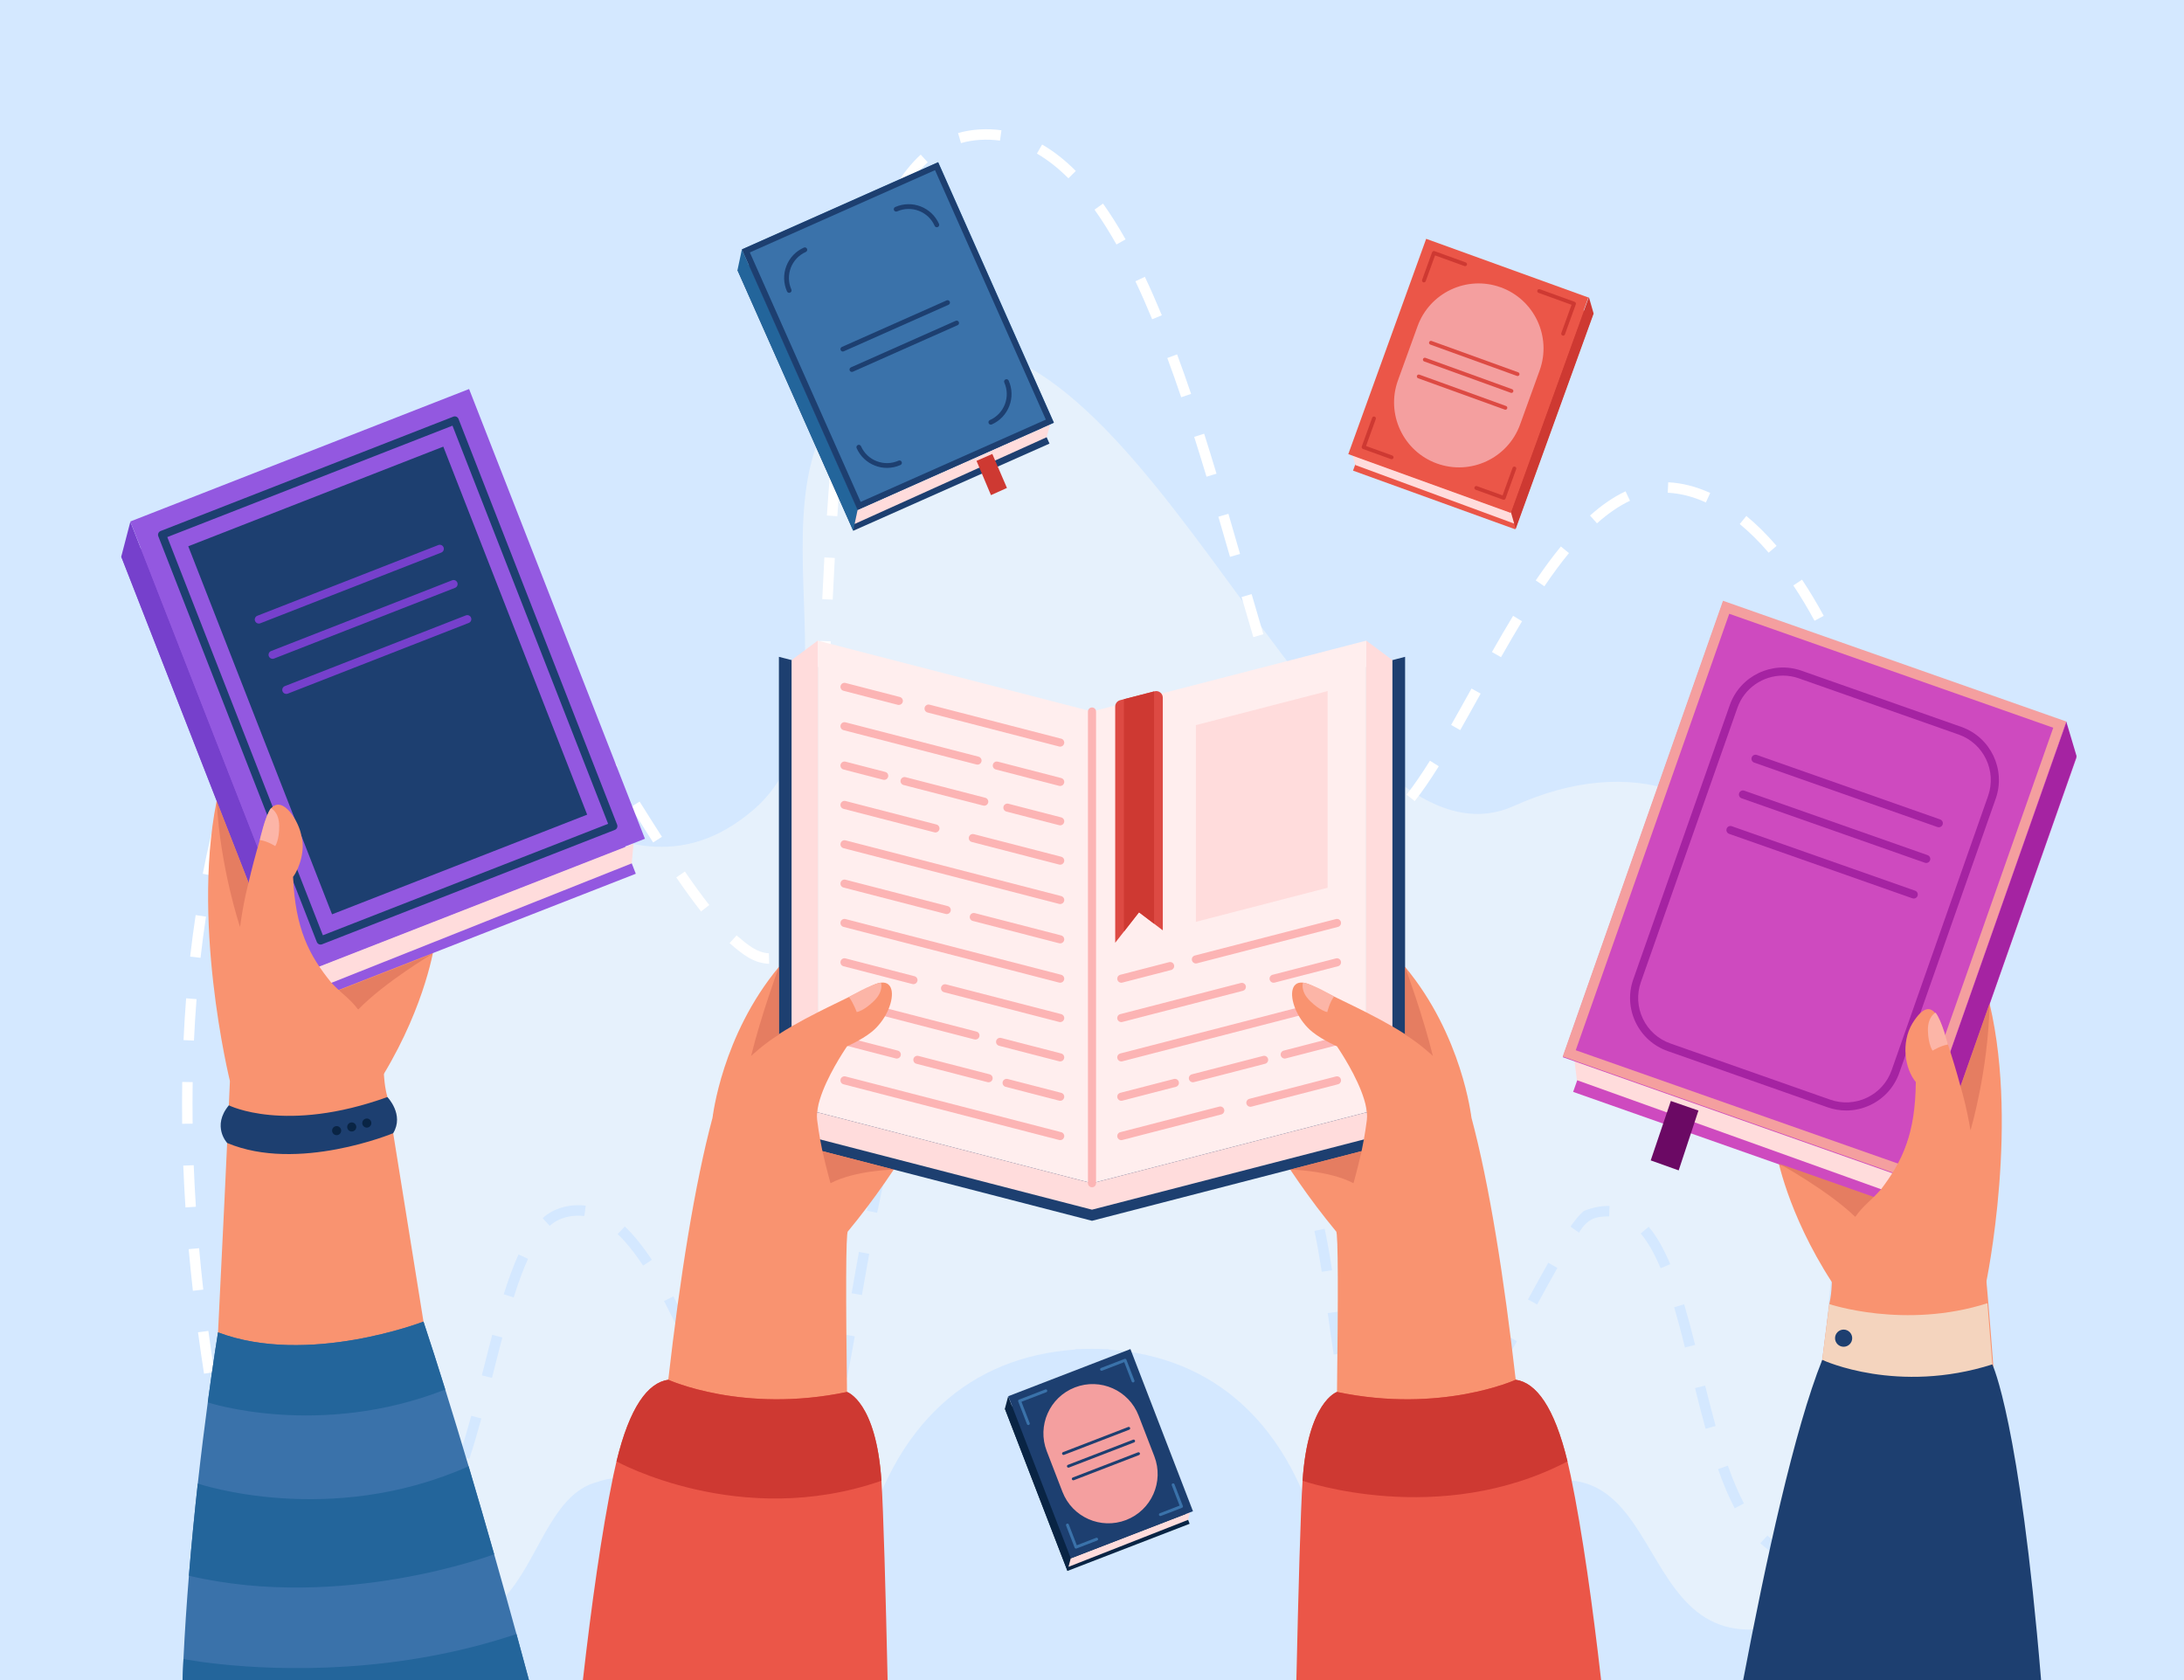 <?xml version="1.0" encoding="utf-8"?>
<!-- Generator: Adobe Illustrator 27.5.0, SVG Export Plug-In . SVG Version: 6.00 Build 0)  -->
<svg version="1.1" id="Ñëîé_1" xmlns="http://www.w3.org/2000/svg" xmlns:xlink="http://www.w3.org/1999/xlink" x="0px" y="0px"
	 viewBox="0 0 2600 2000" style="enable-background:new 0 0 2600 2000;" xml:space="preserve">
<g>
	<rect id="_x38_" style="fill:#D4E8FF;" width="2600" height="2000"/>
	<g id="_x37_">
		<path style="fill:#E6F1FC;" d="M540.409,2000c0,0-296.629-852.897-93.974-1040.674c135.455-125.51,279.031,151.17,450.398,4.8
			c152.565-130.311-60.138-458.58,194.422-544.455c267.565-90.263,486.769,640.725,711.276,539.655
			c272.424-122.642,524.701,134.336,290.515,1040.674H540.409z"/>
		<g>
			<path style="fill:#FFFFFF;" d="M328.714,1998.577c-0.119-0.342-2.964-8.535-7.77-23.826l11.866-3.729
				c4.741,15.086,7.622,23.385,7.65,23.467L328.714,1998.577z"/>
			<path style="fill:#FFFFFF;" d="M306.696,1927.012c-4.435-15.585-8.841-31.757-13.097-48.065l12.035-3.141
				c4.233,16.221,8.615,32.304,13.025,47.802L306.696,1927.012z M2288.248,1907.561l-12.365-1.338
				c1.784-16.483,3.488-33.078,5.065-49.324l12.379,1.201C2291.746,1874.391,2290.037,1891.032,2288.248,1907.561z
				 M281.521,1830.629c-3.836-16.034-7.573-32.366-11.106-48.542l12.151-2.654c3.516,16.096,7.234,32.347,11.052,48.302
				L281.521,1830.629z M2297.846,1808.582l-12.393-1.059c1.407-16.483,2.727-33.111,3.923-49.422l12.404,0.908
				C2300.581,1775.37,2299.257,1792.049,2297.846,1808.582z M260.268,1733.338c-3.215-16.245-6.303-32.71-9.18-48.939l12.247-2.17
				c2.862,16.147,5.935,32.53,9.134,48.695L260.268,1733.338z M2305.108,1709.389l-12.416-0.754
				c1.007-16.58,1.911-33.234,2.687-49.498l12.424,0.592C2307.024,1676.047,2306.118,1692.755,2305.108,1709.389z M242.899,1635.282
				c-2.565-16.421-4.977-33.001-7.169-49.278l12.327-1.66c2.18,16.191,4.58,32.684,7.131,49.019L242.899,1635.282z
				 M2309.838,1610.035l-12.431-0.424c0.565-16.55,1.016-33.219,1.341-49.547l12.436,0.248
				C2310.857,1576.698,2310.405,1593.428,2309.838,1610.035z M229.621,1536.579c-1.86-16.557-3.543-33.229-5-49.555l12.389-1.105
				c1.449,16.231,3.121,32.809,4.972,49.271L229.621,1536.579z M2311.807,1510.57l-12.438-0.063
				c0.084-16.509,0.039-33.114-0.136-49.555l12.438-0.132C2311.846,1477.326,2311.89,1493.996,2311.807,1510.57z M220.785,1437.357
				c-1.083-16.647-1.96-33.387-2.607-49.753l12.428-0.491c0.643,16.261,1.515,32.894,2.591,49.438L220.785,1437.357z
				 M2298.303,1411.414c-0.449-16.585-1.045-33.242-1.77-49.508l12.426-0.554c0.728,16.338,1.326,33.067,1.777,49.724
				L2298.303,1411.414z M216.872,1337.797c-0.211-16.594-0.19-33.288,0.073-49.822l12.436,0.197
				c-0.261,16.416-0.282,32.992-0.073,49.467L216.872,1337.797z M2293.876,1312.445c-1.044-16.561-2.255-33.179-3.599-49.395
				l12.395-1.027c1.352,16.297,2.568,32.998,3.618,49.639L2293.876,1312.445z M230.911,1238.745l-12.425-0.576
				c0.773-16.694,1.818-33.432,3.105-49.748l12.399,0.979C232.714,1205.582,231.678,1222.185,230.911,1238.745z M2285.674,1213.75
				c-1.724-16.547-3.635-33.093-5.681-49.179l12.338-1.57c2.059,16.18,3.98,32.82,5.714,49.46L2285.674,1213.75z M914.779,1147.333
				c-18.015-1.248-29.739-10.328-46.274-24.627l8.414-9.16c14.136,12.085,23.826,20.232,38.38,21.342l0.364,12.434
				C915.37,1147.329,915.075,1147.333,914.779,1147.333z M238.726,1140.194l-12.358-1.408c1.896-16.634,4.104-33.271,6.561-49.447
				l12.297,1.867C242.791,1107.231,240.605,1123.714,238.726,1140.194z M2273.153,1115.552c-2.506-16.468-5.228-32.891-8.09-48.813
				l12.242-2.2c2.881,16.031,5.622,32.564,8.145,49.142L2273.153,1115.552z M953.255,1111.315l-11.535-4.652
				c4.755-11.792,8.996-27.521,12.605-46.751l12.225,2.295C962.736,1082.523,958.388,1098.587,953.255,1111.315z M834.602,1085.054
				c-9.067-11.543-18.717-24.803-29.502-40.534l10.259-7.033c10.632,15.509,20.126,28.555,29.025,39.886L834.602,1085.054z
				 M253.607,1042.52l-12.213-2.357c3.177-16.457,6.709-32.876,10.498-48.802l12.101,2.879
				C260.245,1009.993,256.75,1026.236,253.607,1042.52z M2255.609,1018.19c-3.437-16.341-7.121-32.562-10.952-48.213l12.082-2.957
				c3.862,15.782,7.577,32.137,11.042,48.609L2255.609,1018.19z M973.818,1012.477l-12.357-1.414
				c1.703-14.87,3.232-31.023,4.676-49.38l12.399,0.976C977.081,981.163,975.538,997.459,973.818,1012.477z M777.563,1002.876
				c-9.236-14.364-18.659-29.331-26.658-42.077l10.535-6.612c7.982,12.718,17.381,27.648,26.585,41.962L777.563,1002.876z
				 M1621.347,996.743c-9.493,0-18.759-3.341-27.538-9.932l7.467-9.947c12.955,9.69,25.327,9.626,39.191,1.578l6.266,10.744
				C1638.136,994.201,1629.595,996.743,1621.347,996.743z M1684.224,953.647l-9.768-7.7c8.517-10.805,17.628-24.009,27.854-40.367
				l10.547,6.594C1702.39,928.919,1693.023,942.485,1684.224,953.647z M276.505,946.487l-11.955-3.432
				c4.625-16.112,9.654-32.149,14.948-47.666l11.772,4.016C286.042,914.731,281.075,930.571,276.505,946.487z M1561.75,946.032
				c-7.157-12.751-14.239-27.653-21.652-45.557l11.492-4.758c7.222,17.443,14.093,31.91,21.006,44.227L1561.75,946.032z
				 M2232.048,922.201c-4.587-16.141-9.455-32.025-14.468-47.212l11.811-3.9c5.068,15.352,9.987,31.404,14.622,47.711
				L2232.048,922.201z M724.472,918.671c-10.33-16.396-18.815-29.703-26.704-41.877l10.438-6.764
				c7.918,12.22,16.431,25.569,26.789,42.011L724.472,918.671z M981.918,912.839l-12.416-0.733
				c0.875-14.824,1.74-31.07,2.644-49.667l12.423,0.603C983.664,881.683,982.797,897.972,981.918,912.839z M1738.34,869.156
				l-10.809-6.154c7.934-13.934,15.899-28.281,24.264-43.349l10.875,6.038C1754.285,840.789,1746.308,855.163,1738.34,869.156z
				 M1522.38,853.612c-5.007-14.314-10.143-29.826-15.703-47.418l11.859-3.748c5.522,17.472,10.62,32.866,15.584,47.061
				L1522.38,853.612z M308.402,853.158l-11.544-4.629c6.182-15.408,12.918-31.022,19.912-45.871l11.252,5.3
				C321.131,822.588,314.494,837.975,308.402,853.158z M670.339,835.486c-10.094-14.771-19.47-27.966-28.663-40.339l9.983-7.418
				c9.292,12.506,18.761,25.832,28.949,40.74L670.339,835.486z M2201.005,828.523c-6.066-15.745-12.458-31.04-19-45.46l11.328-5.139
				c6.64,14.639,13.126,30.159,19.278,46.127L2201.005,828.523z M986.853,813.272l-12.426-0.547
				c0.727-16.508,1.441-33.122,2.172-49.741l12.426,0.546C988.294,780.149,987.58,796.765,986.853,813.272z M1786.933,782.326
				l-10.816-6.142c9.26-16.306,17.501-30.401,25.193-43.089l10.637,6.448C1804.315,752.13,1796.133,766.125,1786.933,782.326z
				 M350.68,764.398l-10.764-6.232c9.104-15.724,18.491-29.858,27.902-42.01l9.834,7.615
				C368.581,735.485,359.507,749.154,350.68,764.398z M1492.085,758.51c-4.106-13.786-8.556-28.974-14.005-47.797l11.947-3.459
				c5.439,18.793,9.882,33.952,13.978,47.706L1492.085,758.51z M611.136,756.401c-11.404-13.521-22.612-25.643-33.31-36.027
				l8.663-8.925c10.994,10.671,22.485,23.098,34.155,36.933L611.136,756.401z M2160.166,738.997
				c-8.114-14.955-16.606-29.105-25.239-42.058l10.35-6.898c8.841,13.264,17.529,27.74,25.821,43.024L2160.166,738.997z
				 M991.29,713.822l-12.424-0.593c0.863-18.095,1.693-34.347,2.538-49.685l12.419,0.684
				C992.98,679.535,992.151,695.757,991.29,713.822z M1838.553,697.919l-10.285-6.994c10.349-15.219,20.133-28.428,29.911-40.382
				l9.627,7.875C1858.263,670.085,1848.693,683.006,1838.553,697.919z M540.485,689.388c-14.584-9.914-28.896-16.861-42.539-20.649
				l3.328-11.984c14.95,4.151,30.495,11.67,46.203,22.348L540.485,689.388z M410.922,689.121l-7.767-9.715
				c14.859-11.879,30.372-19.88,46.108-23.785l2.995,12.072C438.277,671.162,424.37,678.372,410.922,689.121z M1464.3,662.893
				c-4.099-14.239-8.948-31.048-13.835-47.766l11.939-3.489c4.892,16.738,9.745,33.563,13.849,47.814L1464.3,662.893z
				 M2105.55,657.927c-11.199-13.041-22.787-24.513-34.442-34.096l7.9-9.607c12.207,10.038,24.313,22.016,35.978,35.6
				L2105.55,657.927z M1901.178,622.993l-8.291-9.273c14.102-12.608,28.328-22.318,42.285-28.859l5.279,11.262
				C1927.59,602.151,1914.376,611.191,1901.178,622.993z M996.814,614.505l-12.411-0.819c1.142-17.302,2.366-34.036,3.638-49.737
				l12.397,1.005C999.171,580.594,997.952,597.265,996.814,614.505z M2030.801,598.128c-15.178-6.893-30.103-10.782-45.377-11.577
				l0.564-12.425c16.874,0.866,33.348,5.132,49.979,12.688L2030.801,598.128z M1436.33,567.483
				c-5.133-16.998-9.931-32.511-14.666-47.424l11.855-3.764c4.753,14.97,9.567,30.537,14.717,47.592L1436.33,567.483z
				 M1004.919,515.505l-12.375-1.251c1.743-17.243,3.642-33.936,5.642-49.616l12.338,1.574
				C1008.537,481.785,1006.651,498.37,1004.919,515.505z M1406.2,472.908c-5.557-16.358-11.126-32.081-16.553-46.731l11.664-4.32
				c5.466,14.755,11.072,30.585,16.666,47.05L1406.2,472.908z M1017.607,417.166l-12.276-2.001
				c2.816-17.275,5.896-33.833,9.155-49.211l12.168,2.578C1023.435,383.72,1020.392,400.083,1017.607,417.166z M1371.64,380.057
				c-6.604-15.988-13.315-31.2-19.95-45.212l11.242-5.322c6.723,14.201,13.521,29.605,20.204,45.787L1371.64,380.057z
				 M1038.382,320.62l-11.969-3.385c4.88-17.257,10.239-33.315,15.929-47.727l11.569,4.567
				C1048.374,288.103,1043.148,303.762,1038.382,320.62z M1329.128,291.045c-8.564-15.184-17.357-29.136-26.138-41.465l10.132-7.214
				c9.032,12.684,18.062,27.006,26.84,42.569L1329.128,291.045z M1075.049,230.386l-10.667-6.396
				c9.606-16.021,20.273-29.455,31.704-39.928l8.402,9.171C1093.942,202.895,1084.038,215.395,1075.049,230.386z M1271.924,212.279
				c-12.172-12.221-24.794-22.124-37.517-29.435l6.197-10.784c13.679,7.861,27.181,18.439,40.132,31.442L1271.924,212.279z
				 M1144.036,170.339l-3.49-11.938c16.59-4.788,34.923-5.638,51.638-3.331l-1.732,12.317
				C1175.473,165.323,1158.944,166.048,1144.036,170.339z"/>
			<path style="fill:#FFFFFF;" d="M2279.567,1982.03l-12.342-1.539c1.017-8.151,2.028-16.448,3.009-24.66l12.35,1.473
				C2281.603,1965.538,2280.587,1973.857,2279.567,1982.03z"/>
		</g>
		<path style="fill:#D4E8FF;" d="M120.055,1941.284l-12.189-2.473c3.417-16.849,7.248-33.311,11.386-48.93l12.023,3.186
			C127.199,1908.451,123.424,1924.674,120.055,1941.284z M2471.392,1903.4c-4.166-16.765-8.719-32.751-13.533-47.515l11.825-3.855
			c4.906,15.044,9.542,31.318,13.778,48.371L2471.392,1903.4z M2143.012,1859.286c-17.44-1.737-33.392-9.196-47.41-22.17
			l8.448-9.129c12.155,11.249,25.303,17.438,40.194,18.922L2143.012,1859.286z M442.998,1858.165
			c-8.888,0.001-17.658-1.125-26.063-3.347l3.179-12.025c15.181,4.004,30.547,3.738,46.251,0.236l2.713,12.139
			C460.178,1857.157,451.404,1858.165,442.998,1858.165z M2194.419,1850.286l-4.699-11.516
			c13.196-5.576,29.092-13.625,40.903-24.087l8.197,9.355C2226.069,1835.364,2208.789,1844.249,2194.419,1850.286z
			 M145.646,1845.833l-11.742-4.104c5.993-17.146,12.462-32.87,19.229-46.738l11.178,5.455
			C157.758,1813.876,151.479,1829.146,145.646,1845.833z M371.185,1830.145c-14.058-11.696-26.189-25.785-35.187-36.753l9.616-7.889
			c8.648,10.541,20.275,24.056,33.526,35.081L371.185,1830.145z M513.664,1827.498l-9.488-8.043
			c8.844-10.433,17.005-23.823,24.952-40.936l11.281,5.238C531.986,1801.896,523.238,1816.203,513.664,1827.498z M2440.34,1809.952
			c-7.373-16.429-15.281-30.732-23.506-42.515l10.199-7.119c8.668,12.419,16.963,27.404,24.654,44.542L2440.34,1809.952z
			 M2065.171,1795.511c-6.979-13.219-13.481-28.471-19.88-46.627l11.73-4.135c6.193,17.575,12.457,32.28,19.148,44.955
			L2065.171,1795.511z M2271.802,1784.967l-10.209-7.104c9.751-14.02,19.353-28.854,30.548-40.448l8.963,8.625
			C2290.678,1756.824,2281.152,1771.536,2271.802,1784.967z M1660.522,1767.379c-9.574,0-18.427-3.698-26.311-10.991l8.445-9.131
			c11.956,10.98,24.211,9.254,38.065,0.876l6.523,10.59C1677.922,1764.466,1668.931,1767.378,1660.522,1767.379z M189.541,1759.161
			l-9.757-7.713c12.401-15.688,25.861-26.922,40.008-33.392l5.173,11.311C212.627,1735.011,200.709,1745.034,189.541,1759.161z
			 M930.43,1756.097c-11.679-5.484-24.368-16.863-38.792-34.786l9.689-7.799c13.029,16.188,24.599,26.729,34.39,31.327
			L930.43,1756.097z M304.749,1754.859c-14.012-16.063-25.113-24.84-35.994-28.457l3.924-11.803
			c16.798,5.585,30.971,20.08,41.442,32.084L304.749,1754.859z M978.682,1736.857l-10.699-6.344
			c6.058-10.217,11.668-24.872,17.151-44.804l11.992,3.299C991.346,1710.023,985.312,1725.675,978.682,1736.857z M558.694,1736.684
			l-11.804-3.92c4.555-13.719,9.192-29.23,14.175-47.42l11.996,3.286C568.019,1707.034,563.319,1722.753,558.694,1736.684z
			 M2383.784,1734.21c-13.051-8.511-29.039-11.113-43.486-9.209l-1.557-12.34c17.257-2.272,36.14,0.97,51.596,10.977
			L2383.784,1734.21z M1724.922,1723.465l-9.584-7.927c9.072-10.97,18.544-23.963,28.956-39.722l10.377,6.857
			C1744.012,1698.807,1734.281,1712.149,1724.922,1723.465z M1608.444,1710.872c-5.328-15.888-8.332-30.558-12.183-49.066
			l12.197-2.43c3.737,17.941,6.627,32.139,11.755,47.473L1608.444,1710.872z M2030.438,1700.865
			c-4.683-16.93-8.969-33.989-12.544-48.445l12.074-2.986c3.555,14.374,7.815,31.331,12.458,48.115L2030.438,1700.865z
			 M862.625,1680.096c-8.025-12.635-16.643-27.106-25.612-43.012l10.834-6.109c8.863,15.717,17.368,30,25.277,42.453
			L862.625,1680.096z M585.685,1640.303l-12.057-3.057c4.041-15.937,8.201-32.509,12.365-48.31l12.027,3.17
			C593.875,1607.838,589.714,1624.41,585.685,1640.303z M1781.126,1640.059l-10.713-6.32c7.399-12.544,15.453-26.66,24.623-43.155
			l10.871,6.043C1796.686,1613.215,1788.58,1627.421,1781.126,1640.059z M1008.448,1639.998l-12.195-2.445
			c2.718-13.552,5.52-28.632,9.086-48.896l12.25,2.156C1014.005,1611.177,1011.186,1626.347,1008.448,1639.998z M1587.727,1612.504
			c-2.515-16.404-4.845-33.143-7.104-49.354l12.318-1.717c2.254,16.169,4.578,32.867,7.081,49.187L1587.727,1612.504z
			 M2005.955,1604.044c-4.894-19.428-9-34.642-12.923-47.881l11.926-3.533c3.973,13.406,8.122,28.778,13.058,48.376
			L2005.955,1604.044z M813.21,1593.19c-7.226-13.794-14.849-28.741-22.656-44.429l11.135-5.541
			c7.77,15.609,15.353,30.479,22.539,44.198L813.21,1593.19z M1829.924,1552.892l-10.914-5.965
			c8.395-15.363,16.563-30.268,24.203-43.713l10.814,6.145C1846.434,1522.722,1838.293,1537.575,1829.924,1552.892z
			 M611.561,1544.446l-11.868-3.721c5.921-18.886,11.681-34.391,17.607-47.402l11.319,5.155
			C622.908,1511.02,617.328,1526.056,611.561,1544.446z M1026.099,1541.645l-12.256-2.119c2.496-14.437,5.482-31.568,8.706-49.172
			l12.234,2.24C1031.569,1510.145,1028.589,1527.238,1026.099,1541.645z M1573.519,1513.981c-2.994-19.328-5.76-34.786-8.704-48.646
			l12.166-2.584c2.993,14.091,5.799,29.765,8.829,49.326L1573.519,1513.981z M1976.912,1509.742
			c-7.486-17.839-15.237-31.359-23.695-41.336l9.486-8.043c9.293,10.96,17.692,25.538,25.678,44.566L1976.912,1509.742z
			 M765.627,1506.62c-10.653-16.019-20.58-28.296-30.346-37.532l8.546-9.037c10.458,9.891,20.977,22.871,32.157,39.681
			L765.627,1506.62z M1879.792,1467.37l-10.184-7.142c6.178-8.755,10.749-14.229,15.818-18.651
			c10.584-4.179,20.776-6.291,30.673-5.968l-0.406,12.432C1899.514,1447.916,1889.542,1450.882,1879.792,1467.37z M654.409,1459.343
			l-8.354-9.215c13.669-12.859,34.374-17.12,51.264-14.864l-1.725,12.318C681.583,1445.88,665.644,1448.977,654.409,1459.343z
			 M1044.201,1443.751l-12.187-2.489c3.567-17.462,7.075-33.453,10.723-48.889l12.104,2.861
			C1051.223,1410.544,1047.742,1426.414,1044.201,1443.751z M1552.941,1417.29c-4.459-17.264-8.727-32.911-13.046-47.838
			l11.947-3.457c4.354,15.042,8.652,30.804,13.142,48.184L1552.941,1417.29z M1067.202,1347.242l-11.974-3.367
			c4.728-16.808,9.735-32.933,14.884-47.928l11.764,4.039C1076.803,1314.761,1071.866,1330.66,1067.202,1347.242z
			 M1525.196,1322.185c-5.513-16.423-11.239-32.021-17.021-46.359l11.535-4.65c5.873,14.565,11.687,30.396,17.276,47.053
			L1525.196,1322.185z M1099.569,1253.932l-11.424-4.92c6.962-16.165,14.421-31.396,22.17-45.269l10.858,6.066
			C1113.632,1223.312,1106.363,1238.156,1099.569,1253.932z M1487.988,1230.933c-7.733-15.356-15.945-29.649-24.407-42.482
			l10.384-6.848c8.727,13.235,17.183,27.95,25.133,43.735L1487.988,1230.933z M1147.76,1168.861l-9.904-7.523
			c10.685-14.064,22.192-26.675,34.202-37.482l8.32,9.246C1168.947,1143.387,1157.973,1155.418,1147.76,1168.861z
			 M1433.767,1149.973c-11.322-12.309-23.479-23.102-36.131-32.08l7.197-10.145c13.362,9.482,26.177,20.855,38.088,33.803
			L1433.767,1149.973z M1219.446,1105.295l-5.938-10.929c14.896-8.094,30.844-14.303,47.403-18.455l3.025,12.064
			C1248.392,1091.873,1233.423,1097.7,1219.446,1105.295z M1355.396,1094.95c-12.455-4.966-25.975-8.619-39.445-11.159v-0.407
			c-1.869-0.119-3.73-0.218-5.57-0.295l0.521-12.428c5.562,0.211,11.861,0.747,17.486,1.239v1.778
			c10.865,2.459,21.464,5.715,31.57,9.701L1355.396,1094.95z"/>
		<path style="fill:#D4E8FF;" d="M2284.796,1880.952c-22.067-3.355-45.586-0.639-59.36,5.216
			c-290.725,179.654-216.77-151.556-383.825-122.318c-71.25,3.914-147.357,138.657-226.62,130.927
			c-21.109-6.816-29.82-21.238-40.333-46.075c-37.947-156.462-131.255-233.329-254.268-242.111v-0.469
			c-13.794-0.55-26.986-0.55-40.78,0v0.469c-123.011,8.781-216.322,85.649-254.269,242.11c-9.12,23.46-20.15,36.977-32.62,43.189
			c-80.25,29.924-181.16-164.059-280.999-127.889c-79.429,20.044-73.819,172.523-188.859,172.523
			c-111.316,4.012-116.878-63.75-199.698-56.474c-79.397-1.516-127.527,117.503-123.42,119.949h2200.51
			C2400.255,2000,2373.465,1893.932,2284.796,1880.952z"/>
	</g>
	<g id="_x36_">
		<g>
			<path style="fill:#F99370;" d="M1672.732,1151.021l-186.366,157.453c0,0,38.885,78.607,104.24,157.453l160.996-135.964
				C1751.603,1329.964,1740.779,1232.703,1672.732,1151.021z"/>
		</g>
		<g>
			<path style="fill:#F99370;" d="M927.268,1151.021l186.366,157.453c0,0-38.885,78.607-104.241,157.453l-160.996-135.964
				C848.397,1329.964,859.221,1232.703,927.268,1151.021z"/>
		</g>
		<polygon style="fill:#1D3F70;" points="1672.732,1356.977 1300,1453.275 1300,878.2 1672.732,781.901 		"/>
		<polygon style="fill:#1D3F70;" points="1300,1453.275 927.268,1356.977 927.268,781.901 1300,878.2 		"/>
		<polygon style="fill:#FFEEEE;" points="1626.52,1324.198 1300,1408.557 1300,847.001 1626.52,762.642 		"/>
		<polygon style="fill:#FFDCDC;" points="1580.472,1056.828 1423.657,1097.343 1423.657,863.203 1580.472,822.688 		"/>
		<path style="fill:#DD4A43;" d="M1384.29,830.531v276.984l-10.391-7.887l-17.941-13.626l-17.94,22.967l-10.391,13.299V841.114
			c0-3.573,2.417-6.693,5.884-7.588l4.507-1.165l35.881-9.264l0.587-0.154C1379.456,821.662,1384.29,825.408,1384.29,830.531z"/>
		<polygon style="fill:#CE3932;" points="1373.9,823.097 1373.9,1099.628 1355.959,1086.002 1338.019,1108.969 1338.019,832.361 		
			"/>
		<polygon style="fill:#FFDCDC;" points="1626.52,1324.198 1657.651,1347.627 1657.651,785.798 1626.52,762.642 		"/>
		<polygon style="fill:#FFDCDC;" points="1300,1440.029 1657.651,1347.627 1626.52,1324.198 1300,1408.557 		"/>
		<polygon style="fill:#FFEEEE;" points="1300,1408.557 973.48,1324.198 973.48,762.642 1300,847.001 		"/>
		<polygon style="fill:#FFDCDC;" points="973.48,1324.198 942.349,1347.627 942.349,785.798 973.48,762.642 		"/>
		<g>
			<path style="fill:#FCB4B4;" d="M1262.153,888.834c-0.399,0-0.804-0.05-1.208-0.154l-156.714-40.489
				c-2.575-0.665-4.123-3.292-3.457-5.866c0.665-2.575,3.289-4.122,5.866-3.458l156.714,40.489c2.575,0.665,4.123,3.292,3.457,5.866
				C1266.251,887.394,1264.296,888.834,1262.153,888.834z"/>
			<path style="fill:#FCB4B4;" d="M1070.029,839.197c-0.399,0-0.804-0.05-1.208-0.154l-64.667-16.708
				c-2.575-0.665-4.122-3.292-3.457-5.866c0.664-2.574,3.29-4.122,5.866-3.457l64.667,16.708c2.575,0.665,4.123,3.292,3.457,5.866
				C1074.126,837.756,1072.171,839.197,1070.029,839.197z"/>
			<path style="fill:#FCB4B4;" d="M1262.153,935.676c-0.399,0-0.804-0.05-1.208-0.154l-75.487-19.504
				c-2.575-0.665-4.123-3.292-3.458-5.866c0.666-2.575,3.291-4.119,5.867-3.457l75.487,19.503c2.575,0.665,4.123,3.291,3.458,5.866
				C1266.251,934.235,1264.296,935.676,1262.153,935.676z"/>
			<path style="fill:#FCB4B4;" d="M1163.729,910.248c-0.399,0-0.804-0.05-1.208-0.154l-158.367-40.917
				c-2.575-0.665-4.122-3.292-3.457-5.866c0.664-2.575,3.29-4.119,5.866-3.457l158.367,40.917c2.575,0.665,4.123,3.292,3.457,5.866
				C1167.826,908.807,1165.871,910.248,1163.729,910.248z"/>
			<path style="fill:#FCB4B4;" d="M1262.153,982.518c-0.399,0-0.804-0.05-1.208-0.154l-62.875-16.245
				c-2.575-0.665-4.123-3.292-3.457-5.866c0.665-2.574,3.29-4.123,5.866-3.457l62.875,16.245c2.575,0.665,4.123,3.291,3.457,5.866
				C1266.251,981.077,1264.296,982.518,1262.153,982.518z"/>
			<path style="fill:#FCB4B4;" d="M1171.72,959.154c-0.399,0-0.804-0.05-1.208-0.154l-94.858-24.507
				c-2.575-0.666-4.123-3.292-3.458-5.867c0.666-2.575,3.291-4.12,5.867-3.457l94.858,24.508c2.575,0.665,4.123,3.292,3.458,5.866
				C1175.818,957.713,1173.863,959.154,1171.72,959.154z"/>
			<path style="fill:#FCB4B4;" d="M1052.627,928.385c-0.399,0-0.804-0.05-1.208-0.154l-47.266-12.212
				c-2.575-0.665-4.122-3.292-3.457-5.866c0.664-2.575,3.29-4.121,5.866-3.457l47.266,12.212c2.575,0.665,4.123,3.292,3.457,5.866
				C1056.725,926.944,1054.77,928.385,1052.627,928.385z"/>
			<path style="fill:#FCB4B4;" d="M1262.153,1029.36c-0.399,0-0.804-0.05-1.208-0.154l-104.045-26.881
				c-2.575-0.665-4.123-3.292-3.457-5.867c0.665-2.575,3.292-4.119,5.866-3.458l104.045,26.881c2.575,0.665,4.123,3.292,3.458,5.866
				C1266.251,1027.919,1264.296,1029.36,1262.153,1029.36z"/>
			<path style="fill:#FCB4B4;" d="M1113.638,990.989c-0.399,0-0.804-0.05-1.208-0.154l-108.276-27.974
				c-2.575-0.665-4.122-3.292-3.458-5.866c0.666-2.575,3.291-4.122,5.867-3.458l108.276,27.974c2.575,0.666,4.123,3.292,3.458,5.867
				C1117.735,989.548,1115.78,990.989,1113.638,990.989z"/>
			<path style="fill:#FCB4B4;" d="M1262.153,1076.202c-0.399,0-0.804-0.05-1.208-0.154l-256.792-66.345
				c-2.575-0.665-4.122-3.292-3.458-5.866c0.666-2.575,3.291-4.125,5.867-3.458l256.792,66.344c2.575,0.665,4.123,3.292,3.458,5.866
				C1266.251,1074.761,1264.296,1076.202,1262.153,1076.202z"/>
			<path style="fill:#FCB4B4;" d="M1262.153,1123.044c-0.399,0-0.804-0.05-1.208-0.154l-102.869-26.577
				c-2.575-0.665-4.123-3.292-3.457-5.866c0.665-2.575,3.291-4.124,5.866-3.458l102.869,26.577c2.575,0.665,4.123,3.292,3.458,5.866
				C1266.251,1121.603,1264.296,1123.044,1262.153,1123.044z"/>
			<path style="fill:#FCB4B4;" d="M1127.085,1088.147c-0.399,0-0.804-0.05-1.208-0.154l-121.724-31.448
				c-2.575-0.665-4.122-3.292-3.458-5.866c0.666-2.575,3.291-4.124,5.867-3.458l121.724,31.448c2.575,0.665,4.123,3.292,3.458,5.866
				C1131.183,1086.706,1129.228,1088.147,1127.085,1088.147z"/>
			<path style="fill:#FCB4B4;" d="M1262.153,1169.886c-0.399,0-0.804-0.05-1.208-0.154l-256.792-66.345
				c-2.575-0.665-4.122-3.292-3.458-5.866c0.666-2.575,3.291-4.124,5.867-3.458l256.792,66.345c2.575,0.665,4.123,3.292,3.458,5.866
				C1266.251,1168.444,1264.296,1169.886,1262.153,1169.886z"/>
			<path style="fill:#FCB4B4;" d="M1262.153,1216.728c-0.399,0-0.804-0.05-1.208-0.154l-137.103-35.422
				c-2.575-0.665-4.123-3.292-3.457-5.866c0.665-2.575,3.291-4.123,5.866-3.458l137.103,35.422c2.575,0.665,4.123,3.292,3.457,5.866
				C1266.251,1215.286,1264.296,1216.728,1262.153,1216.728z"/>
			<path style="fill:#FCB4B4;" d="M1087.445,1171.59c-0.399,0-0.804-0.05-1.208-0.154l-82.083-21.207
				c-2.575-0.665-4.122-3.292-3.458-5.866c0.666-2.575,3.291-4.124,5.867-3.458l82.083,21.207c2.575,0.665,4.123,3.292,3.457,5.866
				C1091.542,1170.148,1089.587,1171.59,1087.445,1171.59z"/>
			<path style="fill:#FCB4B4;" d="M1262.153,1263.569c-0.399,0-0.804-0.05-1.208-0.154l-71.553-18.486
				c-2.575-0.665-4.123-3.292-3.457-5.866c0.665-2.575,3.292-4.123,5.866-3.458l71.553,18.486c2.575,0.665,4.123,3.292,3.457,5.866
				C1266.251,1262.128,1264.296,1263.569,1262.153,1263.569z"/>
			<path style="fill:#FCB4B4;" d="M1161.26,1237.503c-0.399,0-0.804-0.05-1.208-0.154l-148.962-38.486
				c-2.575-0.665-4.123-3.292-3.458-5.866c0.666-2.575,3.292-4.124,5.867-3.458l148.962,38.486c2.575,0.665,4.123,3.292,3.457,5.866
				C1165.357,1236.062,1163.402,1237.503,1161.26,1237.503z"/>
			<path style="fill:#FCB4B4;" d="M1262.153,1310.411c-0.399,0-0.804-0.05-1.208-0.154l-63.812-16.486
				c-2.575-0.665-4.123-3.292-3.458-5.866c0.666-2.575,3.291-4.122,5.867-3.458l63.812,16.486c2.575,0.665,4.123,3.292,3.457,5.866
				C1266.251,1308.97,1264.296,1310.411,1262.153,1310.411z"/>
			<path style="fill:#FCB4B4;" d="M1176.921,1288.391c-0.399,0-0.804-0.05-1.208-0.154l-84.81-21.911
				c-2.575-0.665-4.123-3.292-3.457-5.866c0.665-2.575,3.291-4.123,5.866-3.458l84.81,21.911c2.575,0.665,4.123,3.292,3.458,5.866
				C1181.019,1286.949,1179.063,1288.391,1176.921,1288.391z"/>
			<path style="fill:#FCB4B4;" d="M1067.622,1260.152c-0.399,0-0.804-0.05-1.208-0.154l-62.261-16.086
				c-2.575-0.665-4.122-3.292-3.457-5.866c0.664-2.575,3.29-4.123,5.866-3.458l62.261,16.086c2.575,0.665,4.123,3.292,3.457,5.866
				C1071.72,1258.711,1069.765,1260.152,1067.622,1260.152z"/>
			<path style="fill:#FCB4B4;" d="M1262.153,1357.253c-0.399,0-0.804-0.05-1.208-0.154l-256.792-66.345
				c-2.575-0.665-4.122-3.292-3.458-5.866c0.666-2.575,3.291-4.123,5.867-3.458l256.792,66.345c2.575,0.665,4.123,3.292,3.458,5.866
				C1266.251,1355.812,1264.296,1357.253,1262.153,1357.253z"/>
		</g>
		<g>
			<path style="fill:#FCB4B4;" d="M1334.861,1169.886c-2.144,0-4.098-1.441-4.659-3.612c-0.665-2.574,0.883-5.201,3.458-5.866
				l58.159-15.026c2.574-0.668,5.2,0.883,5.866,3.458c0.665,2.574-0.883,5.201-3.458,5.866l-58.159,15.026
				C1335.665,1169.836,1335.26,1169.886,1334.861,1169.886z"/>
			<path style="fill:#FCB4B4;" d="M1423.654,1146.945c-2.144,0-4.098-1.441-4.659-3.612c-0.665-2.574,0.883-5.201,3.458-5.866
				l167.999-43.404c2.571-0.666,5.2,0.884,5.866,3.458c0.665,2.574-0.883,5.201-3.458,5.866l-167.999,43.404
				C1424.458,1146.896,1424.053,1146.945,1423.654,1146.945z"/>
			<path style="fill:#FCB4B4;" d="M1334.861,1216.728c-2.144,0-4.098-1.441-4.659-3.612c-0.665-2.574,0.883-5.201,3.458-5.866
				l143.532-37.083c2.572-0.666,5.2,0.884,5.866,3.458c0.665,2.574-0.883,5.201-3.458,5.866l-143.532,37.083
				C1335.665,1216.678,1335.26,1216.728,1334.861,1216.728z"/>
			<path style="fill:#FCB4B4;" d="M1516.166,1169.886c-2.144,0-4.098-1.441-4.659-3.612c-0.665-2.574,0.883-5.201,3.458-5.866
				l75.487-19.503c2.571-0.668,5.2,0.884,5.866,3.458c0.665,2.574-0.883,5.201-3.458,5.866l-75.487,19.503
				C1516.97,1169.836,1516.564,1169.886,1516.166,1169.886z"/>
			<path style="fill:#FCB4B4;" d="M1334.861,1263.569c-2.144,0-4.098-1.441-4.659-3.612c-0.665-2.574,0.883-5.201,3.458-5.866
				l250.864-64.813c2.574-0.665,5.2,0.884,5.866,3.458c0.665,2.574-0.883,5.201-3.458,5.866l-250.864,64.813
				C1335.665,1263.52,1335.26,1263.569,1334.861,1263.569z"/>
			<path style="fill:#FCB4B4;" d="M1334.861,1310.411c-2.144,0-4.098-1.441-4.659-3.612c-0.665-2.574,0.883-5.201,3.458-5.866
				l63.812-16.486c2.572-0.665,5.2,0.884,5.866,3.458c0.665,2.574-0.883,5.201-3.458,5.866l-63.812,16.486
				C1335.665,1310.361,1335.26,1310.411,1334.861,1310.411z"/>
			<path style="fill:#FCB4B4;" d="M1420.094,1288.391c-2.144,0-4.098-1.441-4.659-3.612c-0.665-2.574,0.883-5.201,3.458-5.866
				l84.81-21.911c2.573-0.668,5.2,0.884,5.866,3.458c0.665,2.574-0.883,5.201-3.458,5.866l-84.81,21.911
				C1420.897,1288.341,1420.492,1288.391,1420.094,1288.391z"/>
			<path style="fill:#FCB4B4;" d="M1529.393,1260.152c-2.144,0-4.098-1.441-4.659-3.612c-0.665-2.574,0.883-5.201,3.458-5.866
				l62.261-16.086c2.571-0.665,5.2,0.884,5.866,3.458c0.665,2.574-0.883,5.201-3.458,5.866l-62.261,16.086
				C1530.196,1260.103,1529.791,1260.152,1529.393,1260.152z"/>
			<path style="fill:#FCB4B4;" d="M1334.861,1357.253c-2.144,0-4.098-1.441-4.659-3.612c-0.665-2.574,0.883-5.201,3.458-5.866
				l117.827-30.441c2.574-0.668,5.2,0.883,5.866,3.458c0.665,2.574-0.883,5.201-3.458,5.866l-117.827,30.441
				C1335.665,1357.203,1335.26,1357.253,1334.861,1357.253z"/>
			<path style="fill:#FCB4B4;" d="M1488.538,1317.549c-2.144,0-4.098-1.441-4.659-3.612c-0.665-2.574,0.883-5.201,3.458-5.866
				l103.115-26.641c2.571-0.667,5.2,0.884,5.866,3.458c0.665,2.574-0.883,5.201-3.458,5.866l-103.115,26.641
				C1489.342,1317.499,1488.937,1317.549,1488.538,1317.549z"/>
		</g>
		<polygon style="fill:#FFDCDC;" points="1300,1440.029 942.349,1347.627 973.48,1324.198 1300,1408.557 		"/>
		<g>
			<g>
				<path style="fill:#F99370;" d="M1055.86,1205.46c-4.14,8.31-10.32,16.57-18.18,22.94c-3.14,2.55-6.75,4.98-10.34,7.17
					c-4.1,2.51-8.16,4.71-11.47,6.4c-4.42,2.25-7.49,3.61-7.49,3.61s-0.92,1.33-2.46,3.68c-7.16,10.91-27.77,43.98-32.44,69.82
					c-0.35,1.95-0.61,3.85-0.77,5.7c-0.26,3-0.25,5.86,0.09,8.52c1,7.9,2.2,15.62,3.54,23.11c0.86,4.75,1.77,9.4,2.73,13.95
					c2.9,13.79,6.23,26.61,9.59,38.09c0.01,0.04,0.02,0.08,0.03,0.11c10.07,34.43,20.44,56.8,20.69,57.36
					c0.01,0.01,0.01,0.01,0.01,0.01c-2.55,1.52-2.46,80.28-1.05,191.09c0.46,36.12,1.06,75.66,1.75,117.03
					c1.21,72.48,2.72,150.6,4.26,225.95H764.46c5.02-76.6,11.24-158.51,18.86-239.59c3.73-39.75,7.81-79.3,12.24-117.93
					c13.84-120.49,31.2-231.99,52.84-312.52c8.31-30.91,24.62-54.48,46.08-74.01c9.92-9.04,20.95-17.21,32.79-24.84
					c4.89-3.15,9.93-6.22,15.08-9.2c9.98-5.8,20.4-11.34,31.13-16.78c3.69-1.88,7.42-3.75,11.19-5.61
					c8.52-4.22,17.2-8.42,25.97-12.68c0,0,0.03-0.02,0.08-0.04c9.05-4.39,18.19-8.85,27.35-13.46c1.78-0.9,3.45-1.62,5.02-2.18
					c0.23-0.08,0.46-0.15,0.69-0.23c1.59-0.53,3.07-0.89,4.43-1.08c0.19-0.03,0.38-0.06,0.56-0.08
					C1064.14,1167.99,1065.14,1186.83,1055.86,1205.46z"/>
			</g>
			<path style="fill:#FCB5A7;" d="M1048.775,1169.772c0,0,3.756,9.854-8.353,21.801c-12.109,11.948-20.527,13.244-20.527,13.244
				s-3.699-10.546-9.251-17.975C1010.644,1186.843,1037.109,1171.27,1048.775,1169.772z"/>
		</g>
		<path style="fill:#E57D61;" d="M1063.98,1392.297c0,0-46.067,0.88-75.291,16.26c0,0-4.692-16.506-9.619-38.197L1063.98,1392.297z"
			/>
		<path style="fill:#E57D61;" d="M927.268,1151.021c0,0-21.603,58.649-33.059,106.036c0,0,14.814-14.24,33.059-25.417V1151.021z"/>
		<path style="fill:#EB5648;" d="M1056.7,2000H693.92c10.04-88.08,22.17-175.59,36.16-243.16c1.24-5.97,2.52-11.68,3.85-17.14
			c15.68-64.73,37.27-93.67,61.63-97.22c0,0,88.81,40.6,212.78,14.54c0,0,34.7,11.31,40.98,105.72
			C1051.67,1798.06,1054.32,1893.89,1056.7,2000z"/>
		<g>
			<g>
				<path style="fill:#F99370;" d="M1591.66,1657.02c1.41-110.81,1.5-189.57-1.05-191.09c0,0,0,0,0.01-0.01
					c0.25-0.56,10.62-22.93,20.69-57.36c0.01-0.03,0.02-0.07,0.03-0.11c3.36-11.48,6.69-24.3,9.59-38.09
					c0.96-4.55,1.87-9.2,2.73-13.95c1.34-7.49,2.54-15.21,3.54-23.11c0.34-2.66,0.35-5.52,0.09-8.52c-0.16-1.85-0.42-3.75-0.77-5.7
					c-4.67-25.84-25.28-58.91-32.44-69.82c-1.54-2.35-2.46-3.68-2.46-3.68s-3.54-1.57-8.48-4.13c-3.11-1.61-6.79-3.61-10.48-5.88
					c-3.59-2.19-7.2-4.62-10.34-7.17c-8.08-6.55-14.39-15.1-18.52-23.63c-8.91-18.4-7.75-36.76,7.43-35
					c1.5,0.17,3.14,0.55,4.93,1.14c0.14,0.04,0.29,0.09,0.43,0.14c1.66,0.58,3.44,1.33,5.34,2.29c8.77,4.42,17.53,8.69,26.2,12.9
					c0.01,0.01,0.02,0.01,0.02,0.01c9.18,4.47,18.27,8.86,27.18,13.27c3.77,1.86,7.5,3.73,11.19,5.61
					c10.73,5.44,21.15,10.98,31.13,16.78c5.15,2.98,10.19,6.05,15.08,9.2c11.84,7.63,22.87,15.8,32.79,24.84
					c21.46,19.53,37.77,43.1,46.08,74.01c21.64,80.53,39,192.03,52.84,312.52c4.45,38.79,8.54,78.52,12.29,118.44
					c7.6,80.91,13.8,162.64,18.81,239.08h-249.89c1.55-75.77,3.06-154.36,4.28-227.18
					C1590.61,1731.9,1591.2,1692.79,1591.66,1657.02z"/>
			</g>
			<path style="fill:#FCB5A7;" d="M1551.225,1169.772c0,0-3.756,9.854,8.353,21.801c12.109,11.948,20.527,13.244,20.527,13.244
				s2.489-11.134,8.042-18.563C1588.146,1186.255,1562.891,1171.27,1551.225,1169.772z"/>
		</g>
		<path style="fill:#E57D61;" d="M1536.02,1392.297c0,0,46.067,0.88,75.291,16.26c0,0,4.692-16.506,9.619-38.197L1536.02,1392.297z"
			/>
		<path style="fill:#E57D61;" d="M1672.732,1151.021c0,0,21.603,58.649,33.059,106.036c0,0-14.814-14.24-33.059-25.417V1151.021z"/>
		<path style="fill:#EB5648;" d="M1906.08,2000H1543.3c2.38-106.11,5.03-201.94,7.38-237.26c6.28-94.41,40.98-105.72,40.98-105.72
			c123.97,26.06,212.78-14.54,212.78-14.54c24.36,3.55,45.95,32.49,61.63,97.22c1.33,5.46,2.61,11.17,3.85,17.14
			C1883.91,1824.41,1896.04,1911.92,1906.08,2000z"/>
		<path style="fill:#FCB4B4;" d="M1300,1413.371c-2.659,0-4.815-2.155-4.815-4.814V847.002c0-2.659,2.156-4.815,4.815-4.815
			s4.814,2.156,4.814,4.815v561.555C1304.814,1411.216,1302.659,1413.371,1300,1413.371z"/>
		<path style="fill:#CE3932;" d="M1049.325,1762.741c-168.205,58.521-315.398-23.044-315.398-23.044
			c15.687-64.723,37.277-93.67,61.631-97.214c0,0,88.807,40.6,212.782,14.541C1008.34,1657.025,1043.036,1668.33,1049.325,1762.741z
			"/>
		<path style="fill:#CE3932;" d="M1866.073,1739.697c-152.499,79.726-315.398,23.044-315.398,23.044
			c6.288-94.411,40.985-105.717,40.985-105.717c123.975,26.058,212.782-14.541,212.782-14.541
			C1828.796,1646.027,1850.386,1674.974,1866.073,1739.697z"/>
	</g>
	<g id="_x35_">
		
			<rect x="1617.864" y="363.802" transform="matrix(0.34 -0.94 0.94 0.34 718.701 1957.351)" style="fill:#EB5648;" width="272.693" height="205.417"/>
		<polygon style="fill:#CE3932;" points="1891.529,353.618 1897.181,373.242 1804.403,629.667 1798.751,610.044 		"/>
		<polygon style="fill:#FFDCDC;" points="1798.751,610.044 1610.107,541.79 1613.479,553.591 1802.573,623.313 		"/>
		
			<rect x="1612.212" y="344.178" transform="matrix(0.34 -0.94 0.94 0.34 733.425 1939.089)" style="fill:#EB5648;" width="272.693" height="205.417"/>
		<path style="fill:#CE3932;" d="M1860.859,399.565c-0.258,0-0.521-0.044-0.776-0.137c-1.187-0.429-1.8-1.738-1.371-2.924
			l12.184-33.673l-39.342-14.234c-1.187-0.429-1.8-1.738-1.371-2.924c0.43-1.186,1.741-1.8,2.924-1.37l41.489,15.011
			c1.187,0.429,1.8,1.738,1.371,2.924l-12.96,35.82C1862.67,398.987,1861.793,399.565,1860.859,399.565z"/>
		<path style="fill:#CE3932;" d="M1790.163,594.96c-0.263,0-0.525-0.045-0.776-0.136l-32.674-11.822
			c-1.187-0.429-1.8-1.738-1.37-2.924c0.429-1.186,1.739-1.801,2.923-1.37l30.527,11.045l11.878-32.832
			c0.43-1.186,1.741-1.799,2.924-1.37c1.187,0.429,1.8,1.738,1.371,2.924l-12.655,34.979c-0.206,0.569-0.63,1.034-1.179,1.29
			C1790.826,594.888,1790.495,594.96,1790.163,594.96z"/>
		<path style="fill:#CE3932;" d="M1656.689,546.669c-0.258,0-0.521-0.044-0.776-0.137l-33.39-12.081
			c-0.57-0.206-1.034-0.63-1.291-1.178c-0.257-0.548-0.285-1.177-0.079-1.746l12.386-34.21c0.429-1.186,1.735-1.799,2.924-1.37
			c1.186,0.429,1.799,1.739,1.369,2.924l-11.608,32.063l31.242,11.304c1.187,0.429,1.8,1.738,1.37,2.924
			C1658.5,546.091,1657.623,546.669,1656.689,546.669z"/>
		<path style="fill:#CE3932;" d="M1695.133,336.183c-0.258,0-0.521-0.044-0.777-0.137c-1.186-0.43-1.799-1.739-1.369-2.924
			l11.873-32.793c0.428-1.185,1.739-1.8,2.923-1.37l37.17,13.448c1.187,0.429,1.8,1.738,1.371,2.924
			c-0.431,1.186-1.742,1.798-2.924,1.37l-35.023-12.671l-11.097,30.647C1696.943,335.605,1696.066,336.183,1695.133,336.183z"/>
		<path style="fill:#F49F9F;" d="M1710.631,551.761l-0.014-0.005c-40.147-14.526-60.912-58.85-46.378-98.993l23.309-64.38
			c14.53-40.131,58.837-60.889,98.972-46.368h0c40.141,14.523,60.907,58.837,46.384,98.977l-23.295,64.385
			C1795.085,545.518,1750.772,566.284,1710.631,551.761z"/>
		<path style="fill:#DD4A43;" d="M1806.633,447.643c-0.258,0-0.521-0.044-0.776-0.137l-103.144-37.318
			c-1.187-0.429-1.8-1.738-1.37-2.924c0.429-1.186,1.74-1.801,2.923-1.37l103.144,37.318c1.187,0.429,1.8,1.738,1.37,2.924
			C1808.443,447.065,1807.566,447.643,1806.633,447.643z"/>
		<path style="fill:#DD4A43;" d="M1799.362,467.736c-0.258,0-0.521-0.044-0.776-0.137l-103.144-37.318
			c-1.187-0.429-1.8-1.738-1.37-2.924c0.429-1.186,1.74-1.801,2.923-1.37l103.144,37.318c1.187,0.429,1.8,1.738,1.37,2.924
			C1801.173,467.159,1800.296,467.736,1799.362,467.736z"/>
		<path style="fill:#DD4A43;" d="M1792.126,487.738c-0.258,0-0.521-0.044-0.776-0.137l-103.144-37.318
			c-1.187-0.429-1.8-1.738-1.37-2.924c0.429-1.186,1.74-1.799,2.923-1.37l103.144,37.318c1.187,0.429,1.8,1.738,1.37,2.924
			C1793.937,487.161,1793.06,487.738,1792.126,487.738z"/>
	</g>
	<g id="_x34_">
		
			<rect x="1228.269" y="1642.06" transform="matrix(0.933 -0.36 0.36 0.933 -540.759 587.189)" style="fill:#092444;" width="155.843" height="206.882"/>
		<polygon style="fill:#092444;" points="1200.23,1662.068 1196.257,1677.043 1270.727,1870.057 1274.7,1855.083 		"/>
		<polygon style="fill:#FFDCDC;" points="1274.7,1855.083 1416.695,1800.297 1414.326,1809.302 1272.014,1865.209 		"/>
		
			<rect x="1232.242" y="1627.085" transform="matrix(0.933 -0.36 0.36 0.933 -535.102 587.615)" style="fill:#1D3F70;" width="155.843" height="206.883"/>
		<path style="fill:#3A72AA;" d="M1224.191,1696.429c-0.695,0-1.351-0.421-1.617-1.109l-10.403-26.963
			c-0.344-0.892,0.1-1.895,0.993-2.239l31.229-12.049c0.893-0.344,1.895,0.1,2.24,0.993c0.344,0.892-0.1,1.895-0.993,2.239
			l-29.613,11.425l9.779,25.348c0.344,0.892-0.1,1.895-0.993,2.239C1224.609,1696.392,1224.398,1696.429,1224.191,1696.429z"/>
		<path style="fill:#3A72AA;" d="M1280.938,1843.505c-0.695,0-1.351-0.421-1.617-1.108l-10.159-26.328
			c-0.344-0.893,0.1-1.896,0.993-2.24c0.894-0.344,1.895,0.1,2.24,0.992l9.535,24.713l22.978-8.865
			c0.887-0.344,1.894,0.101,2.239,0.993c0.344,0.892-0.101,1.895-0.993,2.239l-24.593,9.488
			C1281.355,1843.468,1281.145,1843.505,1280.938,1843.505z"/>
		<path style="fill:#3A72AA;" d="M1381.404,1804.742c-0.695,0-1.351-0.421-1.616-1.108c-0.344-0.893,0.101-1.896,0.993-2.24
			l23.516-9.073l-9.317-24.134c-0.345-0.893,0.1-1.896,0.992-2.24c0.888-0.344,1.896,0.099,2.24,0.992l9.941,25.75
			c0.165,0.429,0.153,0.905-0.032,1.325c-0.187,0.421-0.532,0.749-0.961,0.915l-25.132,9.697
			C1381.823,1804.705,1381.612,1804.742,1381.404,1804.742z"/>
		<path style="fill:#3A72AA;" d="M1348.88,1645.704c-0.694,0-1.351-0.421-1.616-1.108l-8.905-23.067l-26.363,10.171
			c-0.887,0.345-1.894-0.099-2.239-0.993c-0.344-0.893,0.101-1.895,0.993-2.239l27.979-10.794c0.884-0.343,1.894,0.099,2.239,0.992
			l9.529,24.683c0.345,0.893-0.1,1.896-0.992,2.24C1349.299,1645.667,1349.088,1645.704,1348.88,1645.704z"/>
		<path style="fill:#F49F9F;" d="M1340.607,1809.467l0.011-0.004c30.219-11.659,45.261-45.611,33.595-75.827l-18.709-48.459
			c-11.662-30.207-45.601-45.244-75.811-33.588l0,0c-30.214,11.657-45.257,45.601-33.6,75.815l18.698,48.463
			C1276.449,1806.082,1310.393,1821.125,1340.607,1809.467z"/>
		<path style="fill:#1D3F70;" d="M1266.09,1732.028c-0.695,0-1.351-0.421-1.617-1.109c-0.344-0.892,0.1-1.895,0.993-2.239
			l77.638-29.954c0.886-0.343,1.895,0.101,2.239,0.993c0.344,0.892-0.101,1.895-0.993,2.239l-77.637,29.954
			C1266.508,1731.991,1266.297,1732.028,1266.09,1732.028z"/>
		<path style="fill:#1D3F70;" d="M1271.926,1747.153c-0.695,0-1.351-0.421-1.617-1.109c-0.344-0.892,0.1-1.895,0.993-2.239
			l77.638-29.955c0.887-0.344,1.895,0.099,2.239,0.993c0.344,0.892-0.101,1.895-0.993,2.239l-77.637,29.955
			C1272.344,1747.116,1272.133,1747.153,1271.926,1747.153z"/>
		<path style="fill:#1D3F70;" d="M1277.735,1762.209c-0.695,0-1.351-0.422-1.617-1.109c-0.344-0.892,0.1-1.895,0.993-2.239
			l77.638-29.954c0.887-0.343,1.894,0.099,2.239,0.993c0.344,0.892-0.101,1.895-0.993,2.239l-77.637,29.954
			C1278.153,1762.172,1277.942,1762.209,1277.735,1762.209z"/>
	</g>
	<g id="_x33_">
		
			<rect x="935.783" y="255.22" transform="matrix(0.914 -0.406 0.406 0.914 -80.894 468.385)" style="fill:#1D3F70;" width="255.588" height="339.296"/>
		<polygon style="fill:#23659B;" points="883.199,296.859 877.915,321.712 1015.663,631.788 1020.948,606.934 		"/>
		<polygon style="fill:#FFDCDC;" points="1020.948,606.934 1250.373,505.014 1245.916,520.541 1017.375,623.74 		"/>
		<g>
			
				<rect x="941.068" y="230.366" transform="matrix(0.914 -0.406 0.406 0.914 -70.349 468.39)" style="fill:#3A72AA;" width="255.588" height="339.296"/>
			<path style="fill:#1D3F70;" d="M1113.135,202.557l131.927,296.971l-220.473,97.943L892.662,300.5L1113.135,202.557
				L1113.135,202.557z M1116.776,193.094L883.199,296.859l137.749,310.076l233.577-103.765L1116.776,193.094L1116.776,193.094z"/>
		</g>
		<polygon style="fill:#CE3932;" points="1179.722,589.417 1198.74,580.857 1181.329,540.382 1162.526,548.63 		"/>
		<path style="fill:#1D3F70;" d="M939.516,348.617c-1.088,0-2.127-0.629-2.598-1.688c-4.287-9.65-4.559-20.391-0.767-30.246
			c3.792-9.854,11.195-17.642,20.844-21.929c1.434-0.637,3.113,0.009,3.749,1.443c0.637,1.434-0.009,3.113-1.443,3.75
			c-17.057,7.577-24.769,27.618-17.192,44.675c0.637,1.434-0.009,3.113-1.443,3.75C940.292,348.538,939.901,348.617,939.516,348.617
			z"/>
		<path style="fill:#1D3F70;" d="M1115.275,270.528c-1.088,0-2.127-0.628-2.597-1.688c-7.581-17.051-27.62-24.759-44.673-17.184
			c-1.435,0.637-3.112-0.009-3.75-1.443c-0.637-1.434,0.009-3.112,1.443-3.749c19.916-8.846,43.319,0.155,52.171,20.069
			c0.638,1.434-0.008,3.112-1.442,3.75C1116.053,270.45,1115.661,270.528,1115.275,270.528z"/>
		<path style="fill:#1D3F70;" d="M1179.567,505.513c-1.088,0-2.127-0.629-2.598-1.688c-0.637-1.434,0.009-3.112,1.443-3.749
			c8.264-3.671,14.603-10.341,17.85-18.781c3.247-8.44,3.012-17.639-0.661-25.902c-0.638-1.434,0.008-3.112,1.442-3.75
			c1.434-0.637,3.113,0.009,3.75,1.442c4.29,9.65,4.564,20.393,0.772,30.249c-3.792,9.856-11.194,17.646-20.846,21.934
			C1180.344,505.435,1179.953,505.513,1179.567,505.513z"/>
		<path style="fill:#1D3F70;" d="M1055.94,557.002c-4.796,0-9.6-0.884-14.21-2.659c-9.854-3.792-17.643-11.195-21.929-20.844
			c-0.637-1.434,0.009-3.112,1.443-3.75c1.434-0.638,3.112,0.009,3.749,1.443c3.67,8.263,10.339,14.601,18.777,17.848
			c8.439,3.247,17.635,3.014,25.898-0.657c1.434-0.638,3.112,0.009,3.75,1.443c0.637,1.434-0.009,3.112-1.443,3.75
			C1066.841,555.857,1061.396,557.002,1055.94,557.002z"/>
		<g>
			<path style="fill:#1D3F70;" d="M1003.369,418.457c-1.088,0-2.127-0.629-2.598-1.688c-0.637-1.434,0.009-3.112,1.443-3.75
				l124.724-55.408c1.435-0.638,3.112,0.009,3.75,1.443c0.637,1.434-0.009,3.112-1.443,3.75l-124.724,55.408
				C1004.146,418.378,1003.754,418.457,1003.369,418.457z"/>
			<path style="fill:#1D3F70;" d="M1014.163,442.754c-1.088,0-2.127-0.629-2.598-1.688c-0.637-1.434,0.009-3.112,1.443-3.75
				l124.724-55.408c1.434-0.636,3.112,0.009,3.75,1.443c0.637,1.434-0.009,3.112-1.443,3.749l-124.724,55.408
				C1014.94,442.676,1014.548,442.754,1014.163,442.754z"/>
		</g>
	</g>
	<g id="_x32_">
		<g>
			<path style="fill:#F99370;" d="M2365.183,1181.486l-249.856,193.148c0,0,11.917,69.169,65.63,151.892l183.244,1.819
				C2364.201,1528.344,2406.012,1330.417,2365.183,1181.486z"/>
		</g>
		
			<rect x="1884.865" y="882.954" transform="matrix(0.332 -0.943 0.943 0.332 414.384 2784.106)" style="fill:#CE4ABF;" width="575.075" height="433.198"/>
		<polygon style="fill:#A523A2;" points="2459.841,858.888 2472.131,900.164 2281.336,1442.666 2269.046,1401.391 		"/>
		<path style="fill:#E57D61;" d="M2117.619,1385.088c0,0,58.397,31.96,91.055,63.553l35.073-19.194L2117.619,1385.088z"/>
		<polygon style="fill:#FFDCDC;" points="2269.046,1401.391 1874.324,1262.569 1877.279,1285.851 2269.038,1426.318 		"/>
		<g>
			
				<rect x="1872.575" y="841.678" transform="matrix(0.332 -0.943 0.943 0.332 445.108 2744.931)" style="fill:#CE4ABF;" width="575.075" height="433.198"/>
			<path style="fill:#F49F9F;" d="M2058.612,730.659l385.734,135.661l-182.732,519.575l-385.734-135.661L2058.612,730.659
				L2058.612,730.659z M2051.18,715.165l-190.795,542.502l408.661,143.724l190.795-542.502L2051.18,715.165L2051.18,715.165z"/>
		</g>
		<polygon style="fill:#6B0964;" points="1998.428,1393.267 1965.14,1381.375 1989.083,1310.638 2021.965,1322.031 		"/>
		<path style="fill:#A523A2;" d="M2197.899,1321.973c-7.49,0.001-15.004-1.271-22.279-3.83l-190.257-66.912
			c-16.885-5.938-30.446-18.097-38.185-34.236c-7.739-16.14-8.729-34.326-2.787-51.211l114.872-326.396
			c12.262-34.842,50.589-53.217,85.429-40.962l190.186,66.887c34.852,12.257,53.232,50.583,40.976,85.434l-114.8,326.42
			c-5.938,16.883-18.094,30.442-34.23,38.182C2217.641,1319.753,2207.791,1321.973,2197.899,1321.973z M2122.518,804.256
			c-23.67,0-45.878,14.766-54.17,38.329l-114.872,326.395c-5.088,14.457-4.24,30.03,2.386,43.85
			c6.627,13.82,18.239,24.231,32.697,29.316l190.257,66.912c14.459,5.085,30.027,4.233,43.844-2.393
			c13.816-6.627,24.227-18.238,29.311-32.694l114.8-326.42c10.495-29.842-5.244-62.659-35.087-73.155l-190.186-66.887
			C2135.226,805.304,2128.817,804.256,2122.518,804.256z"/>
		<g>
			<path style="fill:#F99370;" d="M2403.18,2000h-281.81c5.876-46.693,51.822-411.734,56.33-447.61c0,0,0,0,0.01,0
				c7.959-34.643-6.743-42.63,30.956-103.751c9.672-13.853,17.552-18.028,30.734-32.948c25.597-33.733,40.751-65.806,41.34-127.601
				c-13.079-15.732-17.886-46.698-4.06-69.86c25.481-41.07,34.867,2.757,42.279,25.01c11.255,34.249,20.314,67.047,26.871,102.33
				C2373.044,1558.623,2380.024,1767.298,2403.18,2000z"/>
		</g>
		<path style="fill:#FCB5A7;" d="M2304.261,1205.469c0,0-9.542,4.489-9.114,21.494c0.428,17.005,5.591,23.78,5.591,23.78
			s9.122-5.828,18.274-7.325C2319.013,1243.419,2311.622,1214.642,2304.261,1205.469z"/>
		<path style="fill:#E57D61;" d="M2333.927,1293.131c0,0,6.952,22.544,11.901,52.44c0,0,21.113-70.09,22.726-150.897
			L2333.927,1293.131z"/>
		<path style="fill:#A523A2;" d="M2308.108,984.822c-0.53,0-1.069-0.088-1.598-0.274l-218.215-76.745
			c-2.509-0.882-3.827-3.631-2.944-6.14c0.882-2.509,3.632-3.827,6.14-2.945l218.215,76.745c2.509,0.882,3.827,3.631,2.944,6.14
			C2311.954,983.583,2310.095,984.822,2308.108,984.822z"/>
		<path style="fill:#A523A2;" d="M2293.157,1027.334c-0.53,0-1.069-0.088-1.598-0.274l-218.214-76.745
			c-2.509-0.882-3.827-3.631-2.944-6.14c0.882-2.509,3.633-3.829,6.14-2.944l218.214,76.745c2.509,0.882,3.827,3.631,2.944,6.14
			C2297.003,1026.095,2295.144,1027.334,2293.157,1027.334z"/>
		<path style="fill:#A523A2;" d="M2278.274,1069.65c-0.53,0-1.069-0.088-1.598-0.274l-218.214-76.744
			c-2.509-0.882-3.827-3.631-2.944-6.14c0.882-2.509,3.632-3.827,6.14-2.944l218.214,76.744c2.509,0.882,3.827,3.631,2.944,6.14
			C2282.12,1068.411,2280.261,1069.65,2278.274,1069.65z"/>
		<path style="fill:#F4D4BE;" d="M2169.337,1618.852l8.365-66.465c0,0,89.822,30.401,188.284-0.989l5.82,72.836
			C2371.806,1624.235,2283.492,1678.897,2169.337,1618.852z"/>
		<path style="fill:#1D3F70;" d="M2429.87,2000h-354.66c26.67-140.68,61.2-299.4,94.13-381.15c0,0,0.01,0,0.03,0.01
			c1.9,0.89,89.86,41.17,202.44,5.38C2371.81,1624.24,2404.17,1690.46,2429.87,2000z"/>
		<circle style="fill:#1D3F70;" cx="2194.787" cy="1593" r="10.213"/>
	</g>
	<g id="_x31_">
		<g>
			<path style="fill:#F99370;" d="M260.84,940.205l256.326,184.476c0,0-9.541,69.537-60.389,154.051l-183.074,8.095
				C273.702,1286.827,225.136,1090.448,260.84,940.205z"/>
		</g>
		
			<rect x="234.101" y="564.179" transform="matrix(0.931 -0.364 0.364 0.931 -279.034 222.399)" style="fill:#9358E0;" width="433.198" height="575.075"/>
		<polygon style="fill:#7640CC;" points="155.187,621.039 144.318,662.711 353.583,1198.36 364.452,1156.688 		"/>
		<path style="fill:#E57D61;" d="M515.232,1135.208c0,0-57.267,33.941-88.825,66.634l-35.71-17.982L515.232,1135.208z"/>
		<polygon style="fill:#FFDCDC;" points="364.452,1156.688 754.188,1004.428 752.032,1027.797 365.314,1181.601 		"/>
		
			<rect x="244.97" y="522.507" transform="matrix(0.931 -0.364 0.364 0.931 -263.124 223.497)" style="fill:#9358E0;" width="433.198" height="575.075"/>
		<path style="fill:#1D3F70;" d="M381.633,1124.434c-1.925,0-3.743-1.163-4.486-3.064L188.455,638.381
			c-0.465-1.19-0.438-2.515,0.075-3.684c0.512-1.17,1.469-2.088,2.658-2.553l348.457-136.133c2.475-0.967,5.268,0.255,6.236,2.732
			L734.679,981.69c0.465,1.189,0.438,2.515-0.074,3.685c-0.513,1.17-1.469,2.088-2.659,2.553l-348.563,136.174
			C382.809,1124.327,382.216,1124.434,381.633,1124.434z M199.177,639.362l185.188,474.018l339.592-132.67L538.665,506.732
			L199.177,639.362z"/>
		<polygon style="fill:#1D3F70;" points="395.296,1088.433 699.005,969.781 527.738,531.678 224.124,650.293 		"/>
		<g>
			<path style="fill:#F99370;" d="M572.77,2000H238.66c5.956-116.093,13.437-262.927,20.9-413.9
				c5.662-115.096,9.851-200.05,14.15-299.27c2.593-87.865,5.714-170.911,22.19-236.12c3.789-16.475,8.45-33.87,13.38-50.79
				c4.27-11.983,6.188-27.087,13.439-37.75c14.374-15.927,33.49,16.575,35.95,32.49c5.012,15.878-1.717,38.405-9.789,49.19
				c2.708,61.754,18.941,93.273,45.688,126.111c13.664,14.472,21.712,18.371,31.832,31.879h0.01
				c40.226,60.808,25.195,68.194,34.754,104.129C490.32,1487.294,543.292,1816.624,572.77,2000z"/>
		</g>
		<path style="fill:#FCB5A7;" d="M322.547,962.087c0,0,9.69,4.16,9.845,21.17c0.154,17.01-4.773,23.958-4.773,23.958
			s-9.164-6.033-18.363-7.215C309.256,1000,315.504,971.507,322.547,962.087z"/>
		<path style="fill:#E57D61;" d="M295.902,1050.714c0,0-6.176,22.769-10.097,52.817c0,0-23.501-69.326-27.882-150.03
			L295.902,1050.714z"/>
		<path style="fill:#3A72AA;" d="M629.71,2000H217.32c0.32-8.37,0.68-16.73,1.08-25.08c1.62-33.57,3.87-66.91,6.49-99.14
			c0,0,0,0,0-0.01c3.14-38.68,6.82-75.76,10.58-109.7c4.09-36.85,8.28-70.01,11.99-97.53c6.75-50.06,11.95-81.46,12.1-82.43
			c0-0.01,0-0.01,0-0.01c0.01-0.01,0.01-0.01,0.01-0.01c106.94,40.46,244.58-12.81,244.58-12.81c8.71,26.32,17.39,53.48,25.91,80.79
			c9.55,30.61,18.89,61.41,27.83,91.46c10.87,36.59,21.13,72.06,30.41,104.67c0,0.01,0,0.01,0,0.02
			c10.21,35.88,19.22,68.31,26.54,94.99C621.17,1968.27,626.23,1987.03,629.71,2000z"/>
		<path style="fill:#7640CC;" d="M308.114,742.312c-1.925,0-3.744-1.163-4.486-3.064c-0.968-2.477,0.256-5.269,2.733-6.237
			l215.457-84.174c2.476-0.965,5.269,0.256,6.237,2.733c0.968,2.477-0.256,5.269-2.733,6.237l-215.457,84.174
			C309.289,742.205,308.696,742.312,308.114,742.312z"/>
		<path style="fill:#7640CC;" d="M324.512,784.286c-1.925,0-3.743-1.163-4.486-3.064c-0.968-2.477,0.256-5.269,2.733-6.237
			l215.457-84.174c2.475-0.967,5.27,0.256,6.237,2.733c0.968,2.477-0.256,5.269-2.733,6.237l-215.457,84.174
			C325.688,784.179,325.095,784.286,324.512,784.286z"/>
		<path style="fill:#7640CC;" d="M340.835,826.068c-1.925,0-3.743-1.163-4.486-3.065c-0.968-2.477,0.256-5.269,2.733-6.237
			l215.457-84.174c2.477-0.968,5.269,0.256,6.237,2.733c0.968,2.477-0.256,5.269-2.733,6.237l-215.457,84.174
			C342.011,825.961,341.418,826.068,340.835,826.068z"/>
		<path style="fill:#1D3F70;" d="M272.449,1315.809c0,0,67.165,33.955,188.706-9.85c0,0,20.362,20.817,6.921,43.035
			c0,0-113.602,47.131-197.654,11.62C270.421,1360.614,251.749,1340.71,272.449,1315.809z"/>
		<path style="fill:#092444;" d="M406.048,1344.817c0.618,2.923-1.25,5.793-4.172,6.412c-2.923,0.618-5.793-1.25-6.412-4.172
			c-0.618-2.923,1.25-5.793,4.172-6.412S405.429,1341.894,406.048,1344.817z"/>
		<path style="fill:#092444;" d="M424.036,1340.446c0.618,2.923-1.25,5.793-4.172,6.412c-2.923,0.618-5.793-1.25-6.412-4.172
			c-0.618-2.923,1.25-5.793,4.172-6.412C420.547,1335.655,423.417,1337.523,424.036,1340.446z"/>
		<path style="fill:#092444;" d="M441.969,1335.813c0.618,2.923-1.25,5.793-4.172,6.412s-5.793-1.25-6.412-4.172
			c-0.618-2.923,1.25-5.793,4.172-6.412C438.48,1331.023,441.351,1332.891,441.969,1335.813z"/>
		<path style="fill:#23659B;" d="M530.07,1654.13c-149.65,58.83-282.34,15.47-282.34,15.47c-0.09-0.35-0.18-0.71-0.27-1.06
			c6.75-50.06,11.95-81.46,12.1-82.43c0.01-0.01,0.01-0.02,0.01-0.02c106.94,40.46,244.58-12.81,244.58-12.81
			c8.71,26.32,17.39,53.48,25.91,80.79C530.07,1654.11,530.07,1654.13,530.07,1654.13z"/>
		<path style="fill:#23659B;" d="M588.3,1850.2c0,0.01,0,0.01,0,0.02c0,0-180.98,68.34-363.41,25.56c0,0,0,0,0-0.01
			c3.14-38.68,6.82-75.76,10.58-109.7c0.01,0,0.01-0.01,0.01-0.01s156.63,53.3,322.39-20.56c0,0,0.01,0.01,0.02,0.03
			C568.76,1782.12,579.02,1817.59,588.3,1850.2z"/>
		<path style="fill:#23659B;" d="M629.71,2000H217.32c0.32-8.37,0.68-16.73,1.08-25.08c0,0,7.6,1.52,21.37,3.43
			c50.05,6.91,181.61,18.88,326.51-18.74c16.05-4.17,32.27-8.94,48.56-14.4C621.17,1968.27,626.23,1987.03,629.71,2000z"/>
	</g>
</g>
</svg>
